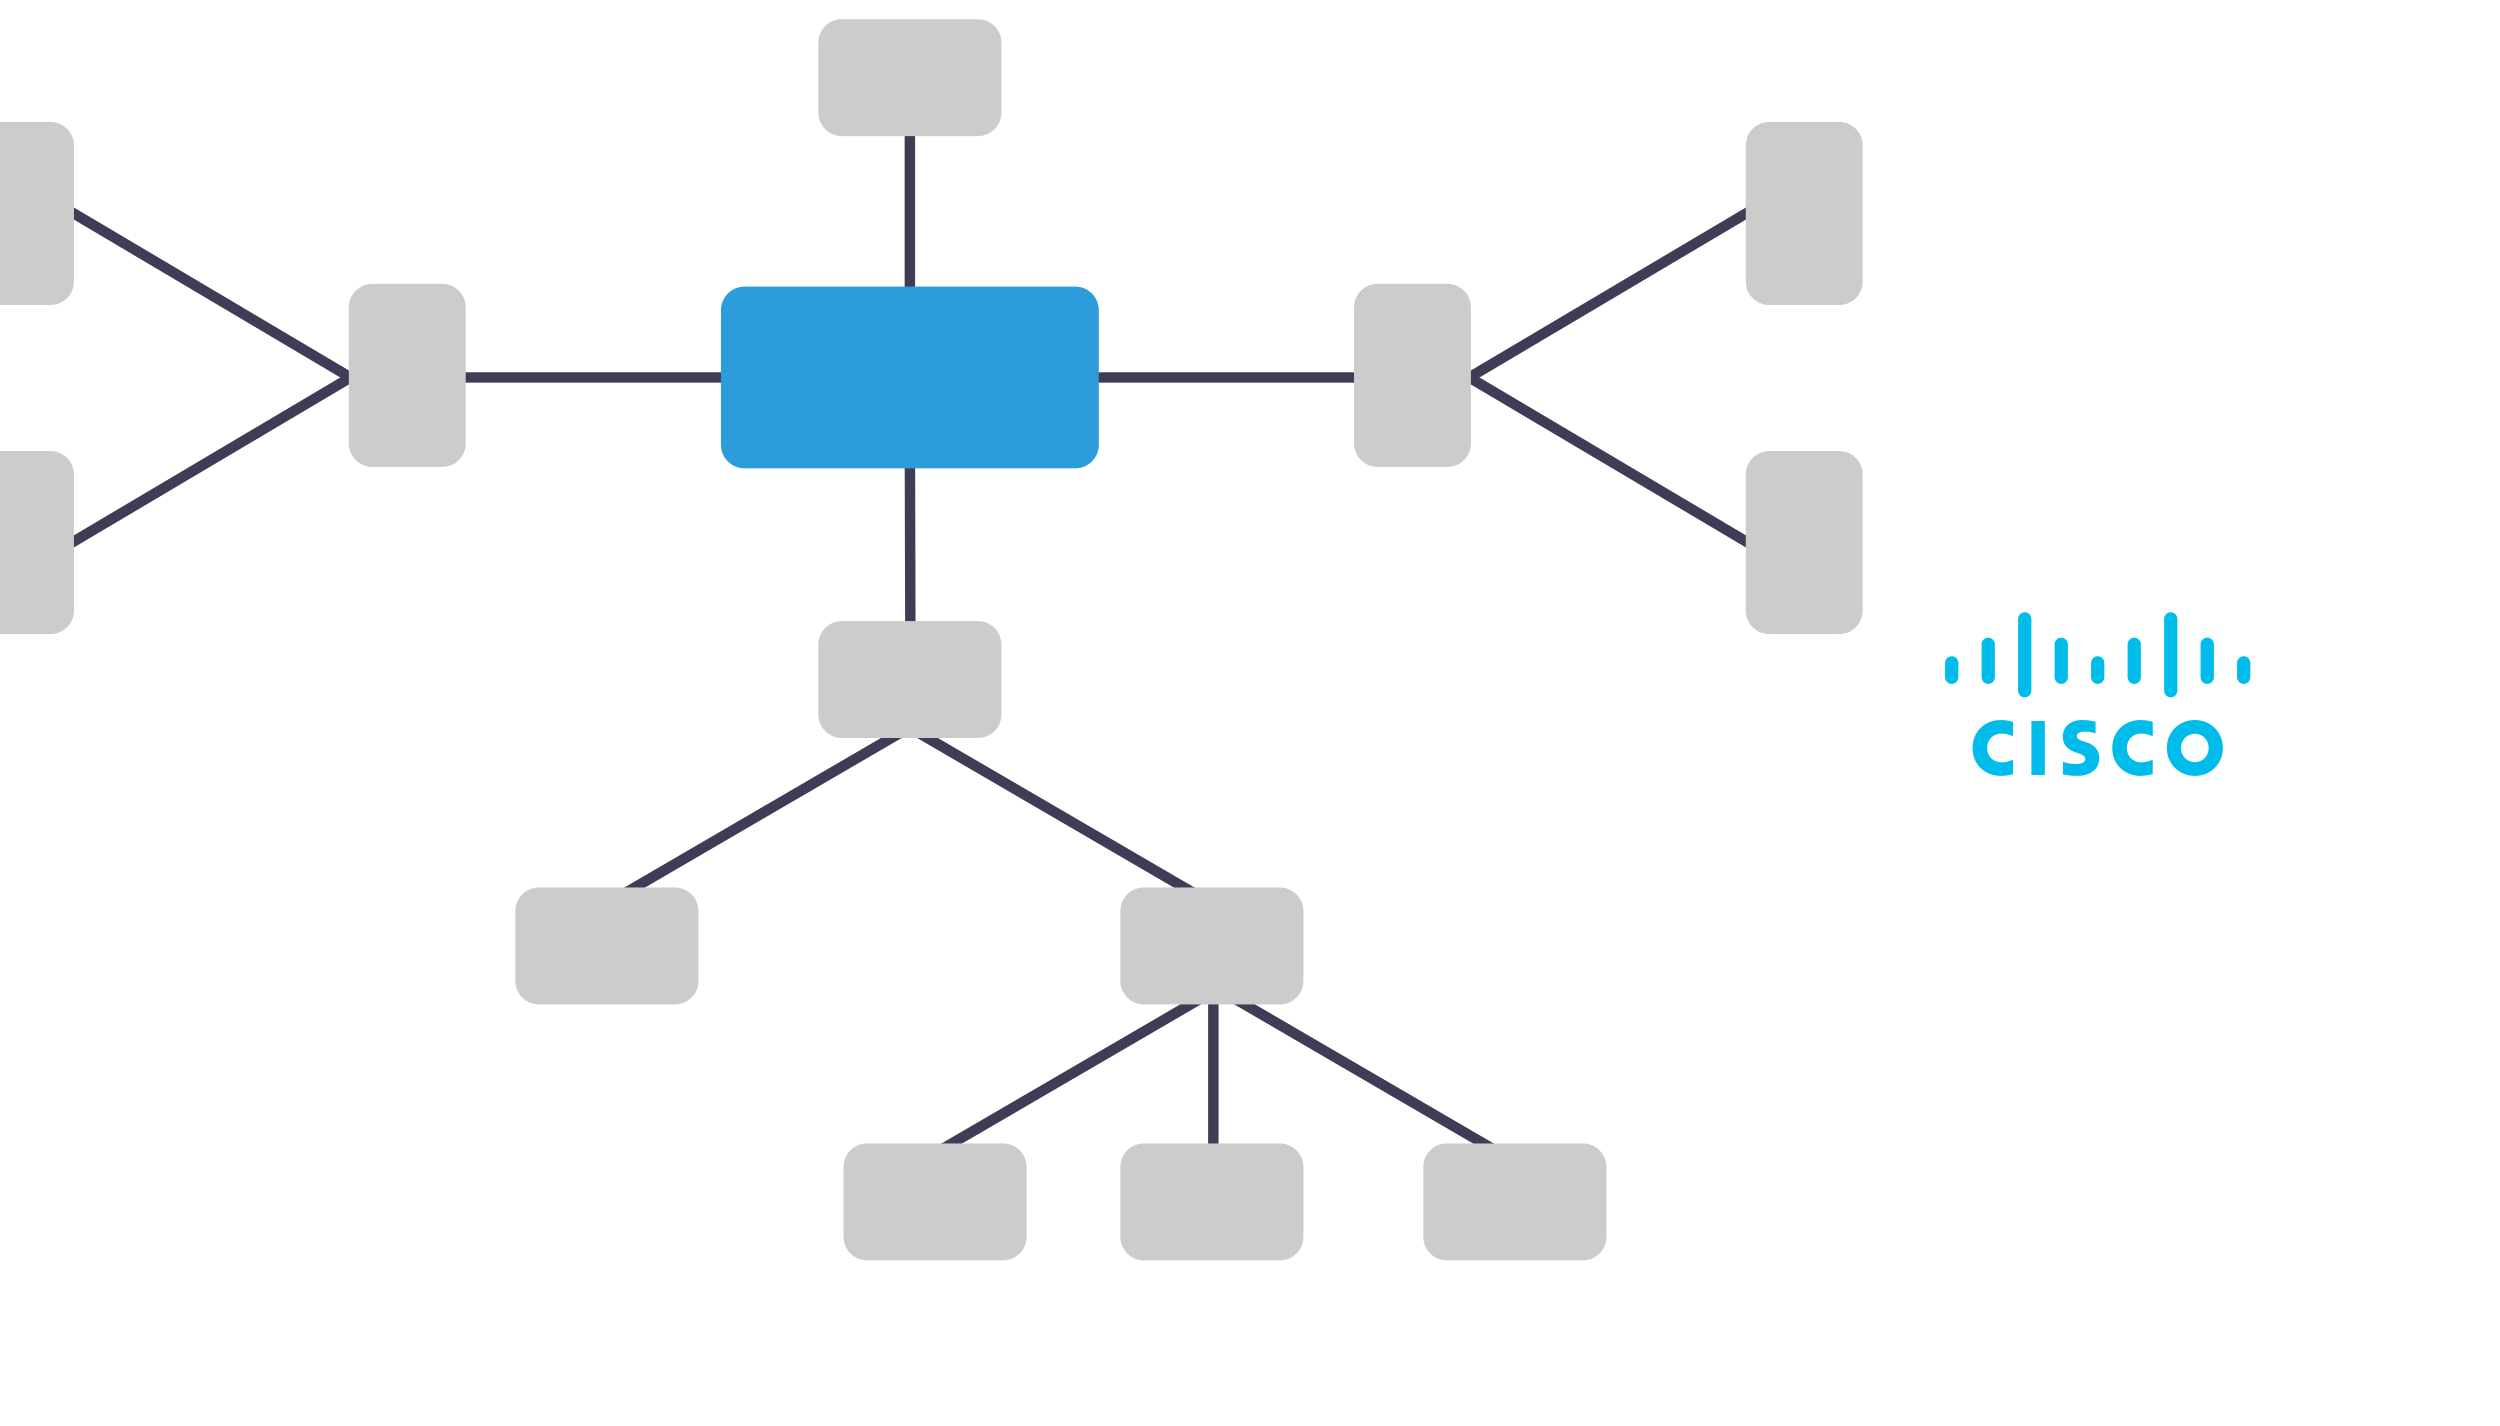 <svg width="724" height="413" viewBox="0 0 724 413" fill="none" xmlns="http://www.w3.org/2000/svg">
<g clip-path="url(#clip0)">
<path d="M651.701 192.002C651.701 190.925 650.84 190.052 649.783 190.052C648.723 190.052 647.862 190.925 647.862 192.002V196.104C647.862 197.187 648.723 198.06 649.783 198.06C650.84 198.06 651.701 197.187 651.701 196.104V192.002ZM641.147 186.618C641.147 185.541 640.288 184.667 639.204 184.667C638.144 184.667 637.285 185.541 637.285 186.618V196.104C637.285 197.187 638.144 198.06 639.204 198.06C640.288 198.06 641.147 197.187 641.147 196.104V186.618V186.618ZM630.571 179.252C630.571 178.175 629.712 177.302 628.652 177.302C627.592 177.302 626.734 178.175 626.734 179.252V200.002C626.734 201.085 627.592 201.958 628.652 201.958C629.712 201.958 630.571 201.085 630.571 200.002V179.252ZM619.992 186.618C619.992 185.541 619.134 184.667 618.074 184.667C617.016 184.667 616.155 185.541 616.155 186.618V196.104C616.155 197.187 617.016 198.06 618.074 198.06C619.134 198.06 619.992 197.187 619.992 196.104V186.618V186.618ZM609.416 192.002C609.416 190.925 608.558 190.052 607.504 190.052C606.444 190.052 605.579 190.925 605.579 192.002V196.104C605.579 197.187 606.444 198.06 607.504 198.06C608.558 198.06 609.416 197.187 609.416 196.104V192.002ZM598.857 186.618C598.857 185.541 597.992 184.667 596.933 184.667C595.873 184.667 595.008 185.541 595.008 186.618V196.104C595.008 197.187 595.873 198.06 596.933 198.06C597.992 198.06 598.857 197.187 598.857 196.104V186.618V186.618ZM588.286 179.252C588.286 178.175 587.421 177.302 586.361 177.302C585.302 177.302 584.437 178.175 584.437 179.252V200.002C584.437 201.085 585.302 201.958 586.361 201.958C587.421 201.958 588.286 201.085 588.286 200.002V179.252ZM577.715 186.618C577.715 185.541 576.85 184.667 575.79 184.667C574.73 184.667 573.866 185.541 573.866 186.618V196.104C573.866 197.187 574.73 198.06 575.79 198.06C576.85 198.06 577.715 197.187 577.715 196.104V186.618ZM567.143 192.002C567.143 190.925 566.279 190.052 565.219 190.052C564.16 190.052 563.294 190.925 563.294 192.002V196.104C563.294 197.187 564.16 198.06 565.219 198.06C566.279 198.06 567.143 197.187 567.143 196.104V192.002ZM606.876 209.011C606.76 208.979 604.984 208.513 603.097 208.513C599.524 208.513 597.373 210.475 597.373 213.398C597.373 215.985 599.172 217.275 601.332 217.969C601.572 218.05 601.924 218.162 602.159 218.241C603.121 218.549 603.888 219.006 603.888 219.798C603.888 220.683 603.001 221.256 601.073 221.256C599.379 221.256 597.754 220.764 597.412 220.676V224.272C597.603 224.313 599.533 224.698 601.596 224.698C604.562 224.698 607.956 223.38 607.956 219.455C607.956 217.551 606.81 215.798 604.294 214.985L603.224 214.638C602.586 214.433 601.447 214.102 601.447 213.15C601.447 212.399 602.291 211.87 603.845 211.87C605.186 211.87 606.818 212.328 606.876 212.346V209.011V209.011ZM639.636 216.606C639.636 218.879 637.924 220.719 635.626 220.719C633.326 220.719 631.619 218.879 631.619 216.606C631.619 214.337 633.326 212.497 635.626 212.497C637.924 212.497 639.636 214.337 639.636 216.606V216.606ZM635.626 208.518C630.901 208.518 627.513 212.143 627.513 216.606C627.513 221.076 630.901 224.698 635.626 224.698C640.351 224.698 643.744 221.076 643.744 216.606C643.744 212.143 640.351 208.518 635.626 208.518V208.518ZM582.969 209.078C582.605 208.968 581.258 208.518 579.434 208.518C574.717 208.518 571.254 211.939 571.254 216.606C571.254 221.64 575.077 224.698 579.434 224.698C581.166 224.698 582.487 224.281 582.969 224.142V219.948C582.802 220.042 581.535 220.777 579.712 220.777C577.13 220.777 575.464 218.928 575.464 216.606C575.464 214.213 577.202 212.438 579.712 212.438C581.566 212.438 582.813 213.189 582.969 213.272V209.078V209.078ZM623.431 209.078C623.064 208.968 621.717 208.518 619.899 208.518C615.174 208.518 611.711 211.939 611.711 216.606C611.711 221.64 615.539 224.698 619.899 224.698C621.621 224.698 622.944 224.281 623.431 224.142V219.948C623.261 220.042 621.992 220.777 620.17 220.777C617.589 220.777 615.925 218.928 615.925 216.606C615.925 214.213 617.664 212.438 620.17 212.438C622.023 212.438 623.273 213.189 623.431 213.272V209.078V209.078ZM592.174 224.42H588.298V208.795H592.174V224.42Z" fill="#00BCEB"/>
<path d="M351.379 350C350.978 350 350.593 349.84 350.31 349.557C350.026 349.273 349.867 348.888 349.867 348.487V286.464C349.867 286.063 350.026 285.678 350.31 285.395C350.593 285.111 350.978 284.951 351.379 284.951C351.781 284.951 352.165 285.111 352.449 285.395C352.733 285.678 352.892 286.063 352.892 286.464V348.487C352.892 348.888 352.733 349.273 352.449 349.557C352.165 349.84 351.781 350 351.379 350V350Z" fill="#3F3D56"/>
<path d="M349.306 262.26C349.039 262.26 348.777 262.19 348.546 262.055L262.599 211.977C262.253 211.774 262.001 211.443 261.899 211.055C261.797 210.668 261.853 210.256 262.055 209.909C262.257 209.563 262.588 209.311 262.975 209.208C263.363 209.106 263.775 209.161 264.122 209.362L350.069 259.44C350.356 259.608 350.581 259.865 350.707 260.173C350.833 260.481 350.855 260.821 350.768 261.142C350.681 261.464 350.491 261.747 350.226 261.949C349.962 262.151 349.639 262.261 349.306 262.26V262.26Z" fill="#3F3D56"/>
<path d="M177.415 262.26C177.082 262.261 176.759 262.151 176.494 261.949C176.23 261.747 176.04 261.464 175.953 261.142C175.866 260.821 175.888 260.481 176.014 260.173C176.14 259.865 176.364 259.608 176.652 259.44L262.598 209.362C262.945 209.162 263.357 209.108 263.744 209.211C264.13 209.313 264.46 209.565 264.662 209.911C264.863 210.257 264.92 210.668 264.818 211.056C264.717 211.443 264.466 211.774 264.122 211.977L178.175 262.055C177.944 262.189 177.682 262.26 177.415 262.26V262.26Z" fill="#3F3D56"/>
<path d="M438.558 337.898C438.291 337.898 438.029 337.827 437.798 337.692L351.851 287.614C351.505 287.412 351.253 287.081 351.151 286.693C351.049 286.305 351.105 285.893 351.307 285.547C351.509 285.2 351.84 284.948 352.227 284.846C352.615 284.743 353.027 284.798 353.374 284.999L439.321 335.078C439.608 335.245 439.833 335.502 439.959 335.81C440.085 336.118 440.107 336.459 440.02 336.78C439.933 337.101 439.743 337.385 439.478 337.587C439.214 337.789 438.891 337.898 438.558 337.898V337.898Z" fill="#3F3D56"/>
<path d="M266.667 337.897C266.334 337.898 266.011 337.788 265.747 337.586C265.482 337.384 265.292 337.101 265.205 336.78C265.118 336.459 265.14 336.118 265.266 335.81C265.392 335.502 265.617 335.245 265.904 335.077L351.851 284.999C352.197 284.799 352.609 284.745 352.996 284.848C353.383 284.951 353.713 285.203 353.914 285.548C354.116 285.894 354.172 286.306 354.071 286.693C353.969 287.08 353.719 287.411 353.374 287.614L267.427 337.692C267.196 337.827 266.934 337.897 266.667 337.897V337.897Z" fill="#3F3D56"/>
<path d="M263.64 185.11C263.239 185.11 262.855 184.951 262.571 184.668C262.288 184.385 262.128 184.001 262.127 183.601L261.987 128.556C261.987 128.357 262.025 128.161 262.101 127.977C262.176 127.793 262.287 127.626 262.428 127.485C262.568 127.344 262.734 127.233 262.918 127.156C263.101 127.08 263.298 127.04 263.496 127.04H263.5C263.901 127.039 264.285 127.198 264.568 127.481C264.852 127.764 265.012 128.148 265.013 128.549L265.153 183.593C265.153 183.792 265.115 183.989 265.039 184.173C264.963 184.356 264.852 184.523 264.712 184.664C264.572 184.805 264.406 184.917 264.222 184.993C264.039 185.07 263.842 185.109 263.644 185.11L263.64 185.11Z" fill="#3F3D56"/>
<path d="M283.205 213.725H243.795C241.99 213.723 240.26 213.005 238.984 211.729C237.708 210.453 236.99 208.723 236.988 206.918V186.675C236.99 184.87 237.708 183.14 238.984 181.864C240.26 180.588 241.99 179.87 243.795 179.868H283.205C285.01 179.87 286.74 180.588 288.017 181.864C289.293 183.14 290.011 184.87 290.013 186.675V206.918C290.011 208.723 289.293 210.453 288.017 211.729C286.74 213.005 285.01 213.723 283.205 213.725V213.725Z" fill="#CCCCCC"/>
<path d="M217.978 110.828H134.121C133.72 110.828 133.335 110.668 133.051 110.385C132.767 110.101 132.608 109.716 132.608 109.315C132.608 108.914 132.767 108.529 133.051 108.245C133.335 107.962 133.72 107.802 134.121 107.802H217.978C218.379 107.802 218.764 107.962 219.047 108.245C219.331 108.529 219.49 108.914 219.49 109.315C219.49 109.716 219.331 110.101 219.047 110.385C218.764 110.668 218.379 110.828 217.978 110.828Z" fill="#3F3D56"/>
<path d="M263.5 89.221C263.099 89.221 262.714 89.062 262.43 88.778C262.147 88.494 261.987 88.11 261.987 87.708V35.348C261.987 34.947 262.147 34.562 262.43 34.278C262.714 33.995 263.099 33.835 263.5 33.835C263.901 33.835 264.286 33.995 264.57 34.278C264.853 34.562 265.013 34.947 265.013 35.348V87.708C265.013 88.11 264.853 88.494 264.57 88.778C264.286 89.062 263.901 89.221 263.5 89.221V89.221Z" fill="#3F3D56"/>
<path d="M101.495 110.828C101.224 110.828 100.958 110.755 100.725 110.617L19.316 62.366C18.972 62.161 18.724 61.828 18.625 61.439C18.526 61.051 18.585 60.64 18.789 60.295C18.994 59.95 19.326 59.701 19.714 59.601C20.102 59.501 20.514 59.56 20.859 59.763L102.268 108.014C102.553 108.183 102.775 108.441 102.899 108.748C103.023 109.056 103.043 109.396 102.955 109.716C102.867 110.035 102.677 110.317 102.413 110.518C102.149 110.719 101.826 110.828 101.495 110.828V110.828Z" fill="#3F3D56"/>
<path d="M20.089 159.079C19.757 159.079 19.435 158.97 19.171 158.769C18.907 158.568 18.717 158.286 18.629 157.966C18.541 157.646 18.561 157.307 18.685 156.999C18.809 156.692 19.031 156.433 19.316 156.264L100.725 108.014C101.07 107.809 101.482 107.75 101.871 107.849C102.26 107.949 102.593 108.199 102.798 108.544C103.002 108.889 103.061 109.301 102.962 109.69C102.863 110.079 102.613 110.412 102.268 110.617L20.859 158.867C20.626 159.006 20.36 159.079 20.089 159.079V159.079Z" fill="#3F3D56"/>
<path d="M128.07 135.229H107.827C106.022 135.227 104.292 134.509 103.016 133.233C101.739 131.956 101.022 130.226 101.02 128.421V89.011C101.022 87.207 101.739 85.476 103.016 84.2C104.292 82.924 106.022 82.206 107.827 82.204H128.07C129.875 82.206 131.605 82.924 132.881 84.2C134.157 85.476 134.875 87.207 134.877 89.011V128.421C134.875 130.226 134.157 131.956 132.881 133.233C131.605 134.509 129.875 135.227 128.07 135.229V135.229Z" fill="#CCCCCC"/>
<path d="M283.205 39.418H243.795C241.99 39.416 240.26 38.699 238.984 37.422C237.708 36.146 236.99 34.416 236.988 32.611V12.368C236.99 10.563 237.708 8.833 238.984 7.556C240.26 6.28 241.99 5.562 243.795 5.56H283.205C285.01 5.562 286.74 6.28 288.017 7.556C289.293 8.833 290.011 10.563 290.013 12.368V32.611C290.011 34.416 289.293 36.146 288.017 37.422C286.74 38.699 285.01 39.416 283.205 39.418V39.418Z" fill="#CCCCCC"/>
<path d="M14.614 88.333H-5.629C-7.434 88.331 -9.164 87.613 -10.441 86.337C-11.717 85.061 -12.435 83.331 -12.437 81.526V42.116C-12.435 40.311 -11.717 38.581 -10.441 37.305C-9.164 36.029 -7.434 35.311 -5.629 35.309H14.614C16.418 35.311 18.149 36.029 19.425 37.305C20.701 38.581 21.419 40.311 21.421 42.116V81.526C21.419 83.331 20.701 85.061 19.425 86.337C18.149 87.613 16.418 88.331 14.614 88.333V88.333Z" fill="#CCCCCC"/>
<path d="M14.614 183.636H-5.629C-7.434 183.634 -9.164 182.916 -10.441 181.64C-11.717 180.364 -12.435 178.634 -12.437 176.829V137.419C-12.435 135.614 -11.717 133.884 -10.441 132.608C-9.164 131.332 -7.434 130.614 -5.629 130.612H14.614C16.418 130.614 18.149 131.332 19.425 132.608C20.701 133.884 21.419 135.614 21.421 137.419V176.829C21.419 178.634 20.701 180.364 19.425 181.64C18.149 182.916 16.418 183.634 14.614 183.636Z" fill="#CCCCCC"/>
<path d="M392.88 110.828H309.023C308.621 110.828 308.237 110.668 307.953 110.385C307.669 110.101 307.51 109.716 307.51 109.315C307.51 108.914 307.669 108.529 307.953 108.245C308.237 107.962 308.621 107.802 309.023 107.802H392.88C393.281 107.802 393.666 107.962 393.949 108.245C394.233 108.529 394.392 108.914 394.392 109.315C394.392 109.716 394.233 110.101 393.949 110.385C393.666 110.668 393.281 110.828 392.88 110.828Z" fill="#3F3D56"/>
<path d="M425.506 110.828C425.174 110.828 424.851 110.72 424.587 110.519C424.324 110.318 424.133 110.036 424.045 109.716C423.958 109.396 423.977 109.056 424.101 108.748C424.226 108.441 424.448 108.183 424.733 108.014L506.141 59.763C506.312 59.662 506.502 59.595 506.698 59.567C506.895 59.539 507.095 59.55 507.288 59.599C507.48 59.648 507.661 59.735 507.82 59.854C507.979 59.973 508.113 60.123 508.214 60.293C508.315 60.464 508.382 60.654 508.41 60.85C508.438 61.047 508.427 61.247 508.378 61.44C508.329 61.632 508.242 61.813 508.123 61.972C508.004 62.131 507.855 62.265 507.684 62.366L426.275 110.617C426.042 110.755 425.777 110.828 425.506 110.828V110.828Z" fill="#3F3D56"/>
<path d="M506.911 159.078C506.64 159.079 506.374 159.006 506.141 158.867L424.733 110.617C424.388 110.412 424.138 110.079 424.039 109.69C423.939 109.301 423.998 108.889 424.203 108.544C424.407 108.199 424.74 107.949 425.129 107.849C425.518 107.75 425.93 107.809 426.275 108.014L507.684 156.264C507.969 156.433 508.191 156.691 508.315 156.999C508.44 157.306 508.459 157.646 508.372 157.966C508.284 158.286 508.093 158.568 507.829 158.769C507.566 158.97 507.243 159.079 506.911 159.078V159.078Z" fill="#3F3D56"/>
<path d="M419.173 135.229H398.931C397.126 135.227 395.395 134.509 394.119 133.233C392.843 131.956 392.125 130.226 392.123 128.421V89.011C392.125 87.207 392.843 85.476 394.119 84.2C395.395 82.924 397.126 82.206 398.931 82.204H419.173C420.978 82.206 422.708 82.924 423.985 84.2C425.261 85.476 425.978 87.207 425.981 89.011V128.421C425.978 130.226 425.261 131.956 423.985 133.233C422.708 134.509 420.978 135.227 419.173 135.229Z" fill="#CCCCCC"/>
<path d="M532.629 88.333H512.387C510.582 88.331 508.852 87.613 507.575 86.337C506.299 85.061 505.581 83.331 505.579 81.526V42.116C505.581 40.311 506.299 38.581 507.575 37.305C508.852 36.029 510.582 35.311 512.387 35.309H532.629C534.434 35.311 536.165 36.029 537.441 37.305C538.717 38.581 539.435 40.311 539.437 42.116V81.526C539.435 83.331 538.717 85.061 537.441 86.337C536.165 87.613 534.434 88.331 532.629 88.333V88.333Z" fill="#CCCCCC"/>
<path d="M532.629 183.636H512.387C510.582 183.634 508.852 182.916 507.575 181.64C506.299 180.364 505.581 178.634 505.579 176.829V137.419C505.581 135.614 506.299 133.884 507.575 132.608C508.852 131.332 510.582 130.614 512.387 130.612H532.629C534.434 130.614 536.165 131.332 537.441 132.608C538.717 133.884 539.435 135.614 539.437 137.419V176.829C539.435 178.634 538.717 180.364 537.441 181.64C536.165 182.916 534.434 183.634 532.629 183.636V183.636Z" fill="#CCCCCC"/>
<path d="M195.466 290.875H156.056C154.251 290.873 152.52 290.156 151.244 288.879C149.968 287.603 149.25 285.873 149.248 284.068V263.825C149.25 262.021 149.968 260.29 151.244 259.014C152.52 257.738 154.251 257.02 156.056 257.018H195.466C197.271 257.02 199.001 257.738 200.277 259.014C201.553 260.29 202.271 262.021 202.273 263.825V284.068C202.271 285.873 201.553 287.603 200.277 288.879C199.001 290.156 197.271 290.873 195.466 290.875Z" fill="#CCCCCC"/>
<path d="M370.665 290.875H331.255C329.45 290.873 327.72 290.156 326.443 288.879C325.167 287.603 324.449 285.873 324.447 284.068V263.825C324.449 262.021 325.167 260.29 326.443 259.014C327.72 257.738 329.45 257.02 331.255 257.018H370.665C372.47 257.02 374.2 257.738 375.476 259.014C376.752 260.29 377.47 262.021 377.472 263.825V284.068C377.47 285.873 376.752 287.603 375.476 288.879C374.2 290.156 372.47 290.873 370.665 290.875Z" fill="#CCCCCC"/>
<path d="M290.489 365H251.079C249.274 364.998 247.544 364.28 246.268 363.004C244.991 361.728 244.274 359.997 244.271 358.193V337.95C244.274 336.145 244.991 334.415 246.268 333.139C247.544 331.862 249.274 331.145 251.079 331.143H290.489C292.294 331.145 294.024 331.862 295.3 333.139C296.576 334.415 297.294 336.145 297.296 337.95V358.193C297.294 359.997 296.576 361.728 295.3 363.004C294.024 364.28 292.294 364.998 290.489 365Z" fill="#CCCCCC"/>
<path d="M458.404 365H418.994C417.189 364.998 415.459 364.28 414.183 363.004C412.907 361.728 412.189 359.997 412.187 358.193V337.95C412.189 336.145 412.907 334.415 414.183 333.139C415.459 331.862 417.189 331.145 418.994 331.143H458.404C460.209 331.145 461.939 331.862 463.216 333.139C464.492 334.415 465.21 336.145 465.212 337.95V358.193C465.21 359.997 464.492 361.728 463.216 363.004C461.939 364.28 460.209 364.998 458.404 365V365Z" fill="#CCCCCC"/>
<path d="M370.665 365H331.255C329.45 364.998 327.72 364.28 326.443 363.004C325.167 361.728 324.449 359.997 324.447 358.193V337.95C324.449 336.145 325.167 334.415 326.443 333.139C327.72 331.862 329.45 331.145 331.255 331.143H370.665C372.47 331.145 374.2 331.862 375.476 333.139C376.752 334.415 377.47 336.145 377.472 337.95V358.193C377.47 359.997 376.752 361.728 375.476 363.004C374.2 364.28 372.47 364.998 370.665 365Z" fill="#CCCCCC"/>
<path d="M311.407 135.631H215.592C213.788 135.629 212.057 134.911 210.781 133.635C209.505 132.359 208.787 130.628 208.785 128.824V89.807C208.787 88.002 209.505 86.272 210.781 84.996C212.057 83.719 213.788 83.001 215.592 82.999H311.407C313.212 83.001 314.943 83.719 316.219 84.996C317.495 86.272 318.213 88.002 318.215 89.807V128.824C318.213 130.629 317.495 132.359 316.219 133.635C314.943 134.911 313.212 135.629 311.407 135.631V135.631Z" fill="#2D9CDB"/>
</g>
<defs>
<clipPath id="clip0">
<rect width="724" height="413" fill="white"/>
</clipPath>
</defs>
</svg>
